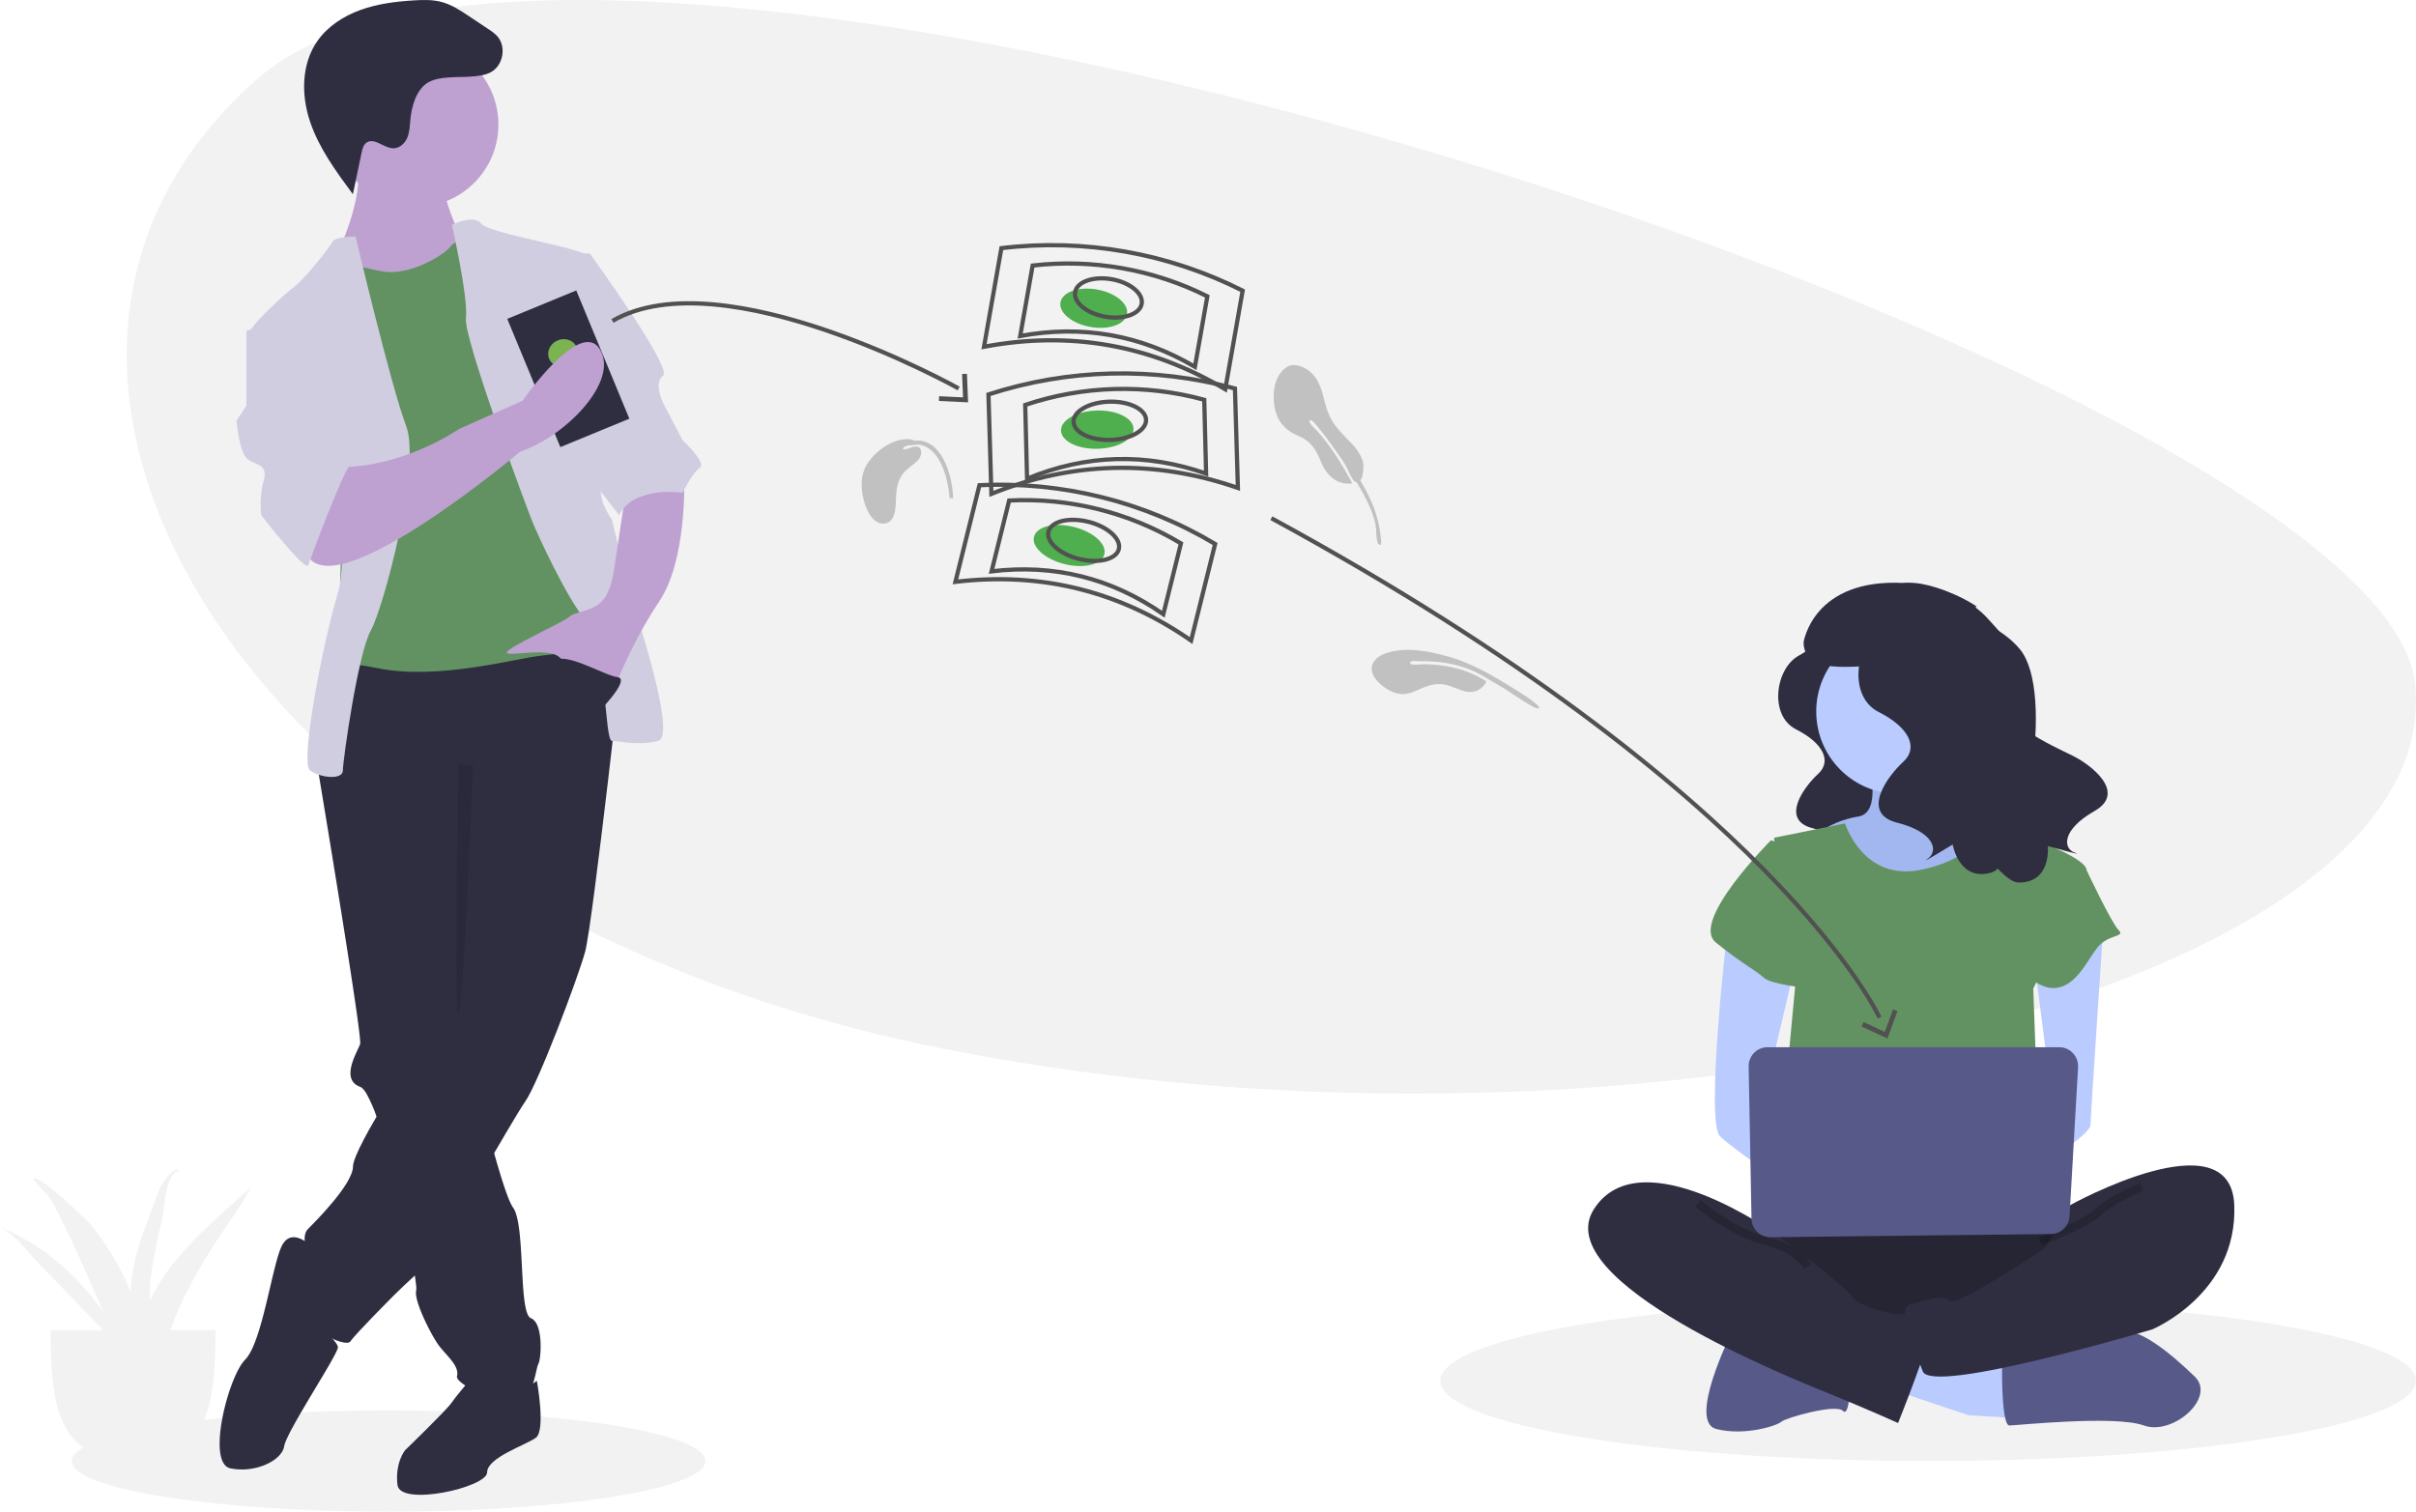 <svg xmlns="http://www.w3.org/2000/svg" viewBox="0 0 572 358">
  <g fill="none" fill-rule="evenodd">
    <path d="M571.764 161.767c7.901 72.303-183.702 119.464-348.619 86.551C58.228 215.406-17.428 86.88 61.268 18.396 139.963-50.088 563.863 89.464 571.764 161.767z" fill="#F2F2F2"/>
    <ellipse fill="#F2F2F2" fill-rule="nonzero" cx="92" cy="346" rx="75" ry="12"/>
    <g fill="#F2F2F2">
      <path d="M12 315c0 17.121 1.352 31 19.5 31S51 332.121 51 315"/>
      <path d="M37.215 304.748a34.925 34.925 0 00-1.778 3.444c-.018-2.404.117-4.825.486-7.279.631-4.204 1.596-8.387 2.502-12.562.651-3.001.61-8.391 3.082-10.782.678-.517.841.497.841.937.009.093-.002-1.796-.66-1.467-3.91 1.984-5.177 8.224-6.429 11.348-1.827 4.56-3.381 9.222-4.021 13.966-.162 1.198-.25 2.397-.27 3.593-.133-.32-.258-.642-.396-.961-2.257-5.201-5.303-10.276-9.102-14.957-.935-1.152-12.692-12.515-13.613-10.776.091.253.281.462.571.629.017.019.018.008.008-.02.691 1.096 2.654 2.789 3.265 3.749 1.539 2.417 2.735 4.981 3.951 7.497 2.568 5.316 4.95 10.686 7.26 16.068.538 1.253 1.098 2.5 1.67 3.742C18.688 302.563 10.825 294.979 0 290.637c3.697 1.848 6.121 5.325 8.618 7.987 3.011 3.211 6.183 6.336 9.2 9.544 3.559 3.784 7.746 7.769 11.168 11.956 3.315 6.839 6.537 13.686 8.526 20.876-.815-2.484-.064-5.917-.203-8.524-.111-2.075-.358-4.133-.696-6.187.418.927.778 1.854.942 2.716-.149-1.446-.321-2.884-.505-4.314.473-1.339.938-2.588 1.252-3.617 1.609-5.279 3.526-10.467 6.136-15.523 2.415-4.677 5.185-9.295 8.203-13.772 1.408-2.087 2.835-4.167 4.254-6.25.928-1.364 1.812-3.547 3.105-4.854-8.355 7.506-17.484 15.066-22.785 24.072"/>
    </g>
    <ellipse fill="#F2F2F2" fill-rule="nonzero" cx="456.5" cy="327" rx="115.5" ry="19"/>
    <path d="M430.442 149s.977 3.296-4.559 6.263c-5.536 2.967-7.164 14.173-.651 17.47 6.513 3.296 8.466 7.581 5.21 10.548-3.256 2.967-9.118 10.877-1.303 12.855 7.815 1.978 8.792 5.933 6.513 7.581-2.279 1.648 5.21-2.967 5.21-2.967s1.302 7.911 8.141 5.933c6.838-1.978 26.05-39.554 16.281-44.828C455.516 156.581 430.442 149 430.442 149z" fill="#2F2E41" fill-rule="nonzero"/>
    <path d="M442.404 180.688s3.308 11.848-2.481 12.694c-3.592.573-6.996 2.024-9.923 4.231L440.75 212h19.846L473 199.306s-16.538-12.694-13.231-20.31c3.308-7.616-17.365 1.693-17.365 1.693z" fill="#A0B4ED" fill-rule="nonzero"/>
    <path d="M442.404 180.688s3.308 11.848-2.481 12.694c-3.592.573-6.996 2.024-9.923 4.231L440.75 212h19.846L473 199.306s-16.538-12.694-13.231-20.31c3.308-7.616-17.365 1.693-17.365 1.693z" fill="#B9CBFF" fill-rule="nonzero" opacity=".1"/>
    <path fill="#B9CBFF" fill-rule="nonzero" d="M446 328.424l20.052 6.734L480 336l-.872-11.785L450.359 316z"/>
    <path d="M474 325.993s0 11.586 1.721 11.586 24.953-2.483 31.837 0c6.884 2.483 17.209-6.62 12.046-11.586-5.163-4.965-13.584-12.413-18.839-10.758C495.512 316.89 474 321.028 474 321.028v4.965zM409.774 316s-10.264 20.695-3.421 22.42c6.843 1.725 14.541-.862 15.396-1.725.855-.862 12.83-4.312 14.541-2.587C438 335.833 438 327.21 438 327.21L409.774 316z" fill="#575A89" fill-rule="nonzero"/>
    <path d="M419.59 288s-16.085 21.752-4.233 27.608c11.852 5.856 68.574 5.856 72.807 0 4.233-5.856 5.926-24.261 0-25.935C482.238 288 419.59 288 419.59 288z" fill="#2F2E41" fill-rule="nonzero"/>
    <path d="M419.59 288s-16.085 21.752-4.233 27.608c11.852 5.856 68.574 5.856 72.807 0 4.233-5.856 5.926-24.261 0-25.935C482.238 288 419.59 288 419.59 288z" fill="#000" fill-rule="nonzero" opacity=".2"/>
    <circle fill="#B9CBFF" fill-rule="nonzero" cx="449.5" cy="168.5" r="19.5"/>
    <path d="M420 198.4l16.818-3.4s4.205 13.6 17.659 11.05c13.455-2.55 16.818-11.05 16.818-11.05s10.091 4.25 10.932 4.25c.841 0 11.773 4.25 11.773 6.8s-12.614 28.05-12.614 28.05l1.682 45.9-62.227-1.7 4.205-45.05L420 198.4z" fill="#629261" fill-rule="nonzero"/>
    <path d="M409 220s-5.333 45.639-1.778 49.083C410.778 272.528 425 282 425 282v-10.333L417.889 258.75 425 228.611 409 220zM498 219s-3.073 45.763-3.073 47.443c0 1.679-7.902 7.557-10.537 7.557C481.756 274 480 269.802 480 269.802l6.146-6.718-4.39-34.427L498 219z" fill="#B9CBFF" fill-rule="nonzero"/>
    <path d="M490.197 285.353s37.934-21.043 38.777 0c.843 21.043-19.389 29.461-19.389 29.461s-52.265 15.649-54.372 9.929c-2.107-5.72-6.322-14.979-2.95-15.821 3.372-.842 7.587-2.525 9.273-.842 1.686 1.683 22.761-12.626 22.761-12.626l5.901-10.101z" fill="#2F2E41" fill-rule="nonzero"/>
    <path d="M507 281s-7.714 3.467-10.286 6.067C494.143 289.667 483 294 483 294" stroke="#000" stroke-width="2" opacity=".2"/>
    <path d="M424.512 200.667L419.28 199s-19.185 19.167-13.08 24.167 9.592 6.667 11.336 8.333C419.28 233.167 428 234 428 234l-3.488-33.333zM486.077 204l7.764 1.714s6.038 12.857 7.764 14.571c1.725 1.714-2.588.857-5.176 4.286C493.84 228 491.252 234 486.077 234 480.901 234 474 225.429 474 225.429L486.077 204z" fill="#629261" fill-rule="nonzero"/>
    <path d="M420.576 292.346s-32.188-23.186-43.2-6.011c-11.012 17.174 47.436 40.36 55.906 43.795C441.753 333.565 449.376 337 449.376 337S457 318.108 457 314.673c0-3.435-5.929-3.435-7.624-3.435-1.694 0-9.318-1.717-11.012-4.294-1.694-2.576-17.788-14.598-17.788-14.598z" fill="#2F2E41" fill-rule="nonzero"/>
    <path d="M402 285s8.387 7.059 15.935 8.824C425.484 295.588 428 300 428 300" stroke="#000" stroke-width="2" opacity=".2"/>
    <path d="M414.001 252.59l.673 35.989c.046 2.474 2.062 4.448 4.515 4.42l66.381-.753c2.347-.027 4.273-1.882 4.408-4.246l2.015-35.237c.071-1.238-.367-2.45-1.211-3.352-.844-.902-2.018-1.413-3.247-1.413h-69.069c-1.199 0-2.347.486-3.187 1.35-.84.863-1.3 2.031-1.277 3.241z" fill="#575A89" fill-rule="nonzero"/>
    <path d="M450.605 142s1.097 3.694-5.12 7.019c-6.217 3.325-8.046 15.884-.731 19.578 7.314 3.694 9.509 8.496 5.851 11.821-3.657 3.325-10.24 12.19-1.463 14.406 8.777 2.216 9.874 6.649 7.314 8.496-2.56 1.847 5.851-3.325 5.851-3.325s1.463 8.866 9.143 6.649c7.68-2.216 15.343-42.505 6.782-52.882C470.272 144.114 450.605 142 450.605 142z" fill="#2F2E41" fill-rule="nonzero"/>
    <path d="M448 140.448c.002-5.251 15.708-1.478 22.443 5.854 4.663 5.077 11.746 12.716 5.811 18.1-5.935 5.384 10.174 12.443 14.494 14.583 4.32 2.14 12.851 8.684 5.148 13.075-7.702 4.39-7.578 8.822-4.679 9.871 2.899 1.049-6.391-1.56-6.391-1.56s.939 8.67-6.888 8.629c-7.826-.042-30.279-43.063-24.916-55.021C458.01 142.86 448 140.448 448 140.448z" fill="#2F2E41" fill-rule="nonzero"/>
    <path d="M450.883 138.07C429.178 136.846 427 152.142 427 152.142c.15 8.852 15.165 4.539 19.335 5.858 5.031-3.388 14.729-9.799 21.665-14.375-5.035-3.319-10.967-5.245-17.117-5.556z" fill="#2F2E41" fill-rule="nonzero"/>
    <path d="M445 241s-24.148-53.115-144-118.282" stroke="#515151"/>
    <path fill="#4F4F4F" fill-rule="nonzero" d="M222.334 93.832l5.669.27-.222-5.54 1.15-.026.269 6.747-6.904-.327z"/>
    <path d="M123.819 329.358L127.104 327s2.174 11.736-.252 13.495c-2.426 1.758-11.525 4.689-11.525 8.206 0 3.517-20.623 8.206-21.23 2.931-.607-5.275 1.82-8.206 1.82-8.206s9.705-9.378 10.918-11.137c1.213-1.758 4.246-5.275 4.246-5.275l12.738 2.345z" fill="#2F2E41" fill-rule="nonzero"/>
    <path d="M75 180.552s.091.524.247 1.483c.145.852.344 2.055.585 3.538 2.535 15.265 9.928 60.203 9.427 61.687-.604 1.787-4.828 8.338 0 10.125.465.173.966.733 1.503 1.614 1.037 1.899 1.891 3.889 2.553 5.944 2.879 8.243 5.957 21.436 7.737 30.572.779 4.014 1.31 7.243 1.467 8.934a4.795 4.795 0 01.018 1.179c-.604 2.382 3.621 10.721 5.432 13.103 1.811 2.382 4.828 4.765 4.225 7.147-.604 2.382 15.088 8.934 16.899 4.765 1.811-4.169 1.811-6.552 2.414-7.743.604-1.191 1.207-9.53-1.811-10.721-3.018-1.191-1.207-22.037-4.225-26.206-1.008-1.388-2.547-6.087-4.158-11.739-.634-2.216-1.273-4.574-1.901-6.939-2.547-9.69-4.804-19.44-4.804-19.44l.604-69.685L78.018 174l-.851 1.852-1.696 3.675L75 180.552zM73.643 295.08s-4.623-4.681-6.935 0c-2.312 4.681-4.623 22.818-8.668 26.914-4.045 4.096-9.246 24.574-3.467 25.744 5.779 1.17 12.136-1.755 12.714-5.266C67.864 338.962 80 320.824 80 319.069c0-1.755-8.091-8.191-8.091-8.191l1.734-15.797z" fill="#2F2E41" fill-rule="nonzero"/>
    <path d="M148 149.625s-7.684 69.221-9.457 75.728c-1.773 6.508-11.23 31.356-14.186 35.498-2.955 4.141-21.87 37.864-24.234 39.639-2.364 1.775-7.093 6.508-7.093 6.508s-8.866 8.874-10.048 10.649c-1.182 1.775-11.23-3.55-11.821-7.1-.591-3.55.591-9.466 1.182-11.833.591-2.366-1.182-5.916.591-7.691 1.773-1.775 10.639-10.649 10.639-14.791 0-4.141 15.368-28.398 21.278-33.723 5.911-5.325 4.729-14.199 4.729-14.199v-36.089l-32.509-10.058s1.773-28.398 5.911-28.398 58.516-9.466 65.018-4.141z" fill="#2F2E41" fill-rule="nonzero"/>
    <circle fill="#BEA1D0" fill-rule="nonzero" cx="98.5" cy="29.5" r="19.5"/>
    <path d="M105.317 46.096s2.302 8.894 5.178 11.266c2.877 2.372-7.48 12.452-7.48 12.452L83.452 71 80 59.734s6.329-13.045 4.603-21.346c-1.726-8.301 20.714 7.708 20.714 7.708z" fill="#BEA1D0" fill-rule="nonzero"/>
    <path d="M113.238 56s-5.377.591-6.572 2.364c-1.195 1.773-9.56 7.091-16.132 5.909-6.572-1.182-10.754-2.955-11.949-2.364-1.195.591-3.585 13-3.585 13l6.572 18.909-1.195 52L78.585 160S75 155.273 89.339 158.227c14.339 2.955 32.861-2.364 38.836-2.955 5.975-.591 16.132-2.364 16.729-5.909.597-3.545-1.792-16.545-1.792-16.545l-9.56-39.591-5.975-21.273L113.238 56z" fill="#629261" fill-rule="nonzero"/>
    <path d="M107 53.264s5.131-2.642 6.951-.287c1.82 2.356 24.871 5.889 24.871 7.656 0 1.767 4.853 49.471 3.64 53.593-1.213 4.123 2.426 8.834 2.426 8.834l4.246 17.668s11.526 33.569 6.673 34.747c-4.853 1.178-9.099 0-10.919 0-1.82 0-1.213-22.38-6.066-28.269-4.853-5.889-11.526-20.613-12.739-23.557-1.213-2.945-16.379-43.581-15.772-48.293C110.918 70.646 107 53.264 107 53.264zM84.176 56s-4.795 0-5.395 1.182c-.599 1.182-6.594 8.863-8.991 10.635C67.392 69.59 59 77.27 59 79.043c0 1.773 17.383 14.771 17.383 14.771s7.193 34.86 3.597 46.677c-3.597 11.817-8.991 40.178-6.594 41.95 2.398 1.773 7.792 2.363 7.792 0 0-2.363 3.597-27.77 6.594-33.087 2.997-5.318 11.988-38.996 8.392-48.449C92.568 91.451 84.176 56 84.176 56z" fill="#D0CDE1" fill-rule="nonzero"/>
    <path d="M161.986 114s.591 18.753-5.914 28.432C149.568 152.111 145.428 163 145.428 163s-10.644-3.025-12.418-6.654C131.236 152.716 120 155.741 120 154.531c0-1.21 13.601-7.259 14.784-8.469 1.183-1.21 5.322-1.21 7.688-3.63 2.365-2.42 2.957-7.864 2.957-7.864l2.365-15.728L161.986 114z" fill="#BEA1D0" fill-rule="nonzero"/>
    <path d="M111.715 18.123c1.523-.135 3.093-.284 4.439-.995 3.016-1.592 3.815-6.126 1.52-8.617-.633-.634-1.341-1.191-2.109-1.66l-4.56-3.038c-2.017-1.344-4.081-2.71-6.433-3.343-2.127-.573-4.374-.514-6.576-.38-4.275.26-8.576.797-12.597 2.243-4.021 1.445-7.772 3.863-10.207 7.312-3.861 5.469-3.914 12.845-1.787 19.158C75.531 35.116 79.57 40.614 83.55 46l2.065-9.864c.184-.879.422-1.842 1.168-2.362 1.855-1.292 4.124 1.361 6.401 1.344 1.463-.011 2.691-1.189 3.246-2.515.554-1.325.591-2.793.719-4.22.272-3.022 1.351-7.227 4.274-8.894 2.724-1.553 7.231-1.094 10.292-1.367z" fill="#2F2E41" fill-rule="nonzero"/>
    <path d="M112 181.179s-2.156 57.032-3.433 58.784c-1.277 1.751 0-58.963 0-58.963l3.433.179z" fill="#000" fill-rule="nonzero" opacity=".1"/>
    <path d="M135 60h4.63s19.678 27.162 17.363 28.933c-2.315 1.771 0 6.495 0 6.495l4.63 8.857s5.788 5.314 4.051 6.495c-1.736 1.181-4.051 5.905-4.051 5.905S150.048 114.914 146.576 122l-7.507-9.668L135 60z" fill="#D0CDE1" fill-rule="nonzero"/>
    <path fill="#2F2E41" fill-rule="nonzero" d="M120.095 75.513l16.337-6.73 12.572 30.37-16.337 6.73z"/>
    <ellipse fill="#7BB351" fill-rule="nonzero" transform="rotate(-22.438 133.277 83.601)" cx="133.277" cy="83.601" rx="3.534" ry="3.241"/>
    <path d="M123.129 106.979s-43.013 36.255-50.182 24.774c-7.169-11.481 7.766-21.149 7.766-21.149s13.143.604 28.078-9.064l14.935-6.647s13.635-19.689 18.281-12.191c4.646 7.497-7.931 20.546-18.878 24.276z" fill="#BEA1D0" fill-rule="nonzero"/>
    <path d="M64.78 76l-6.439 2.361V96.067L56 99.608s.585 7.083 2.341 8.853c1.756 1.771 5.268 1.18 4.097 5.312-.704 2.694-.902 5.496-.585 8.263 0 0 10.536 13.575 11.121 11.804.585-1.771 8.78-23.608 9.95-23.608C84.095 110.232 71.218 76 71.218 76h-6.439z" fill="#D0CDE1" fill-rule="nonzero"/>
    <path d="M143.202 167s5.935-6.323 2.967-6.639c-2.967-.316-13.298-6.639-15.02-3.478C129.427 160.044 143.202 167 143.202 167z" fill="#2F2E41" fill-rule="nonzero"/>
    <g transform="rotate(10 -192.819 1386.475)">
      <ellipse fill="#4FAF4E" fill-rule="nonzero" cx="24" cy="14.5" rx="8" ry="4.5"/>
      <path d="M58 28c-19.333-7.306-38.667-7.306-58 0V4.283c18.912-5.71 39.088-5.71 58 0V28z" stroke="#515151"/>
      <path d="M50 24c-14-5.218-28-5.218-42 0V7.059c13.695-4.079 28.305-4.079 42 0V24z" stroke="#515151"/>
      <ellipse stroke="#515151" cx="27" cy="11.5" rx="8" ry="4.5"/>
    </g>
    <g transform="rotate(10 -348.625 1390.121)">
      <ellipse fill="#4FAF4E" fill-rule="nonzero" transform="rotate(-11.535 26.816 15.673)" cx="26.816" cy="15.673" rx="8.584" ry="4.534"/>
      <path d="M62 23.483C41.454 20.217 22.379 24.056 4.773 35L0 11.937C17.511 2.629 37.417-1.378 57.227.419L62 23.483z" stroke="#515151"/>
      <path d="M54 21.444C39.088 19.019 25.243 21.871 12.465 30L9 12.867C21.709 5.953 36.158 2.977 50.535 4.311L54 21.444z" stroke="#515151"/>
      <ellipse stroke="#515151" transform="rotate(-11.535 29.381 13.095)" cx="29.381" cy="13.095" rx="8.584" ry="4.534"/>
    </g>
    <g transform="rotate(10 -525.791 1374.621)">
      <ellipse fill="#4FAF4E" fill-rule="nonzero" transform="rotate(-86.02 25.035 12.853)" cx="25.035" cy="12.853" rx="4.534" ry="8.585"/>
      <path d="M57.368 30C38.748 21.423 19.625 20.089 0 25.997L1.632 2.485C20.731-1.871 40.687-.478 59 6.488L57.368 30z" stroke="#515151"/>
      <path d="M49.811 25C36.24 18.71 22.303 17.732 8 22.064L9.189 4.822C23.109 1.628 37.653 2.649 51 7.758L49.811 25z" stroke="#515151"/>
      <ellipse stroke="#515151" transform="rotate(-86.02 28.198 11.053)" cx="28.198" cy="11.053" rx="4.534" ry="8.585"/>
    </g>
    <g fill="#C1C1C1">
      <path d="M322.667 109.292c-.619-2.063-2.047-3.685-3.527-5.174-2.882-2.897-4.434-4.686-5.487-8.897-.619-2.477-1.251-5.101-3.166-6.91-1.394-1.317-3.785-2.435-5.627-1.515-2.832 1.716-3.567 5.28-3.254 8.48.388 3.966 2.216 6.425 5.7 7.913 1.963.839 3.273 1.934 4.351 3.833.862 1.519 1.373 3.415 2.452 4.794 1.613 2.062 3.618 2.989 6.077 2.669-2.342-4.364-5.072-8.773-8.352-12.459-.307-.37-2.113-1.793-1.756-2.417.393-.687 2.256 1.921 2.243 1.905.954 1.118 1.837 2.305 2.705 3.503-.002.001-.005.002-.007.003.894 1.23 1.78 2.477 2.65 3.74.352.534.695 1.075 1.023 1.629.482.813 1.255 3.116 2.038 3.62.167.108.322.169.466.194.538.895 1.062 1.796 1.561 2.708 1.302 2.382 2.424 4.895 2.951 7.576.154.783.074 3.704.599 4.273.961 1.04.665-.949.604-1.55-.514-4.97-2.289-9.215-4.851-13.411.768-1.032.858-3.674.608-4.51M325.519 156.35c1.789-2.128 6.03-2.54 8.619-2.433 3.204.132 6.486.88 9.524 1.797 5.004 1.51 9.849 4.321 14.238 7.047.529.328 7.047 4.247 6.456 4.958-.585.704-6.973-3.969-8.4-4.77-3.045-1.71-5.831-3.743-9.197-4.855-3.485-1.151-7.181-1.577-10.863-1.496-.472.01-2.009-.303-2.052.406-.041.693 2.513.299 2.963.297 1.857-.007 3.723.146 5.55.448 3.422.566 6.631 1.756 9.545 3.606-.845 1.943-2.821 2.859-4.876 2.403-1.776-.395-3.5-1.403-5.24-1.678-1.199-.19-2.404-.052-3.573.307-3.085.946-4.881 2.824-8.244 1.577-2.636-.977-7.019-4.553-4.449-7.613M215.267 104.019c-3.917-.293-8.291 2.911-10.18 6.244-1.523 2.688-1.266 6.217-.326 9.073.63 1.912 2.005 4.637 4.298 4.664 2.869.033 3.007-3.561 3.062-5.662.074-2.793.422-5.227 2.593-7.131.506-.444 1.059-.834 1.57-1.271.8-.685 1.685-1.386 1.788-2.518.142-1.563-.728-1.844-2.056-1.554-.226.049-2.508 1.087-2.17.267.103-.251.48-.449.955-.598 1.23-.136 2.697-.293 3.119-.199 4.552 1.012 6.324 7.404 6.794 11.465.046.4.085.8.118 1.202l.839 0c-.057-1.025-.135-2.047-.304-3.06-.671-4.023-2.768-9.931-7.369-10.584-.17-.024-.794-.028-1.55.017-.358-.203-.76-.326-1.183-.354z"/>
    </g>
    <path d="M226.973 92S171.247 60.811 145 76" stroke="#515151"/>
    <path fill="#515151" fill-rule="nonzero" d="M440.729 243.083l.471-1.05 5.032 2.35 1.95-5.329 1.053.4-2.377 6.49z"/>
  </g>
</svg>
